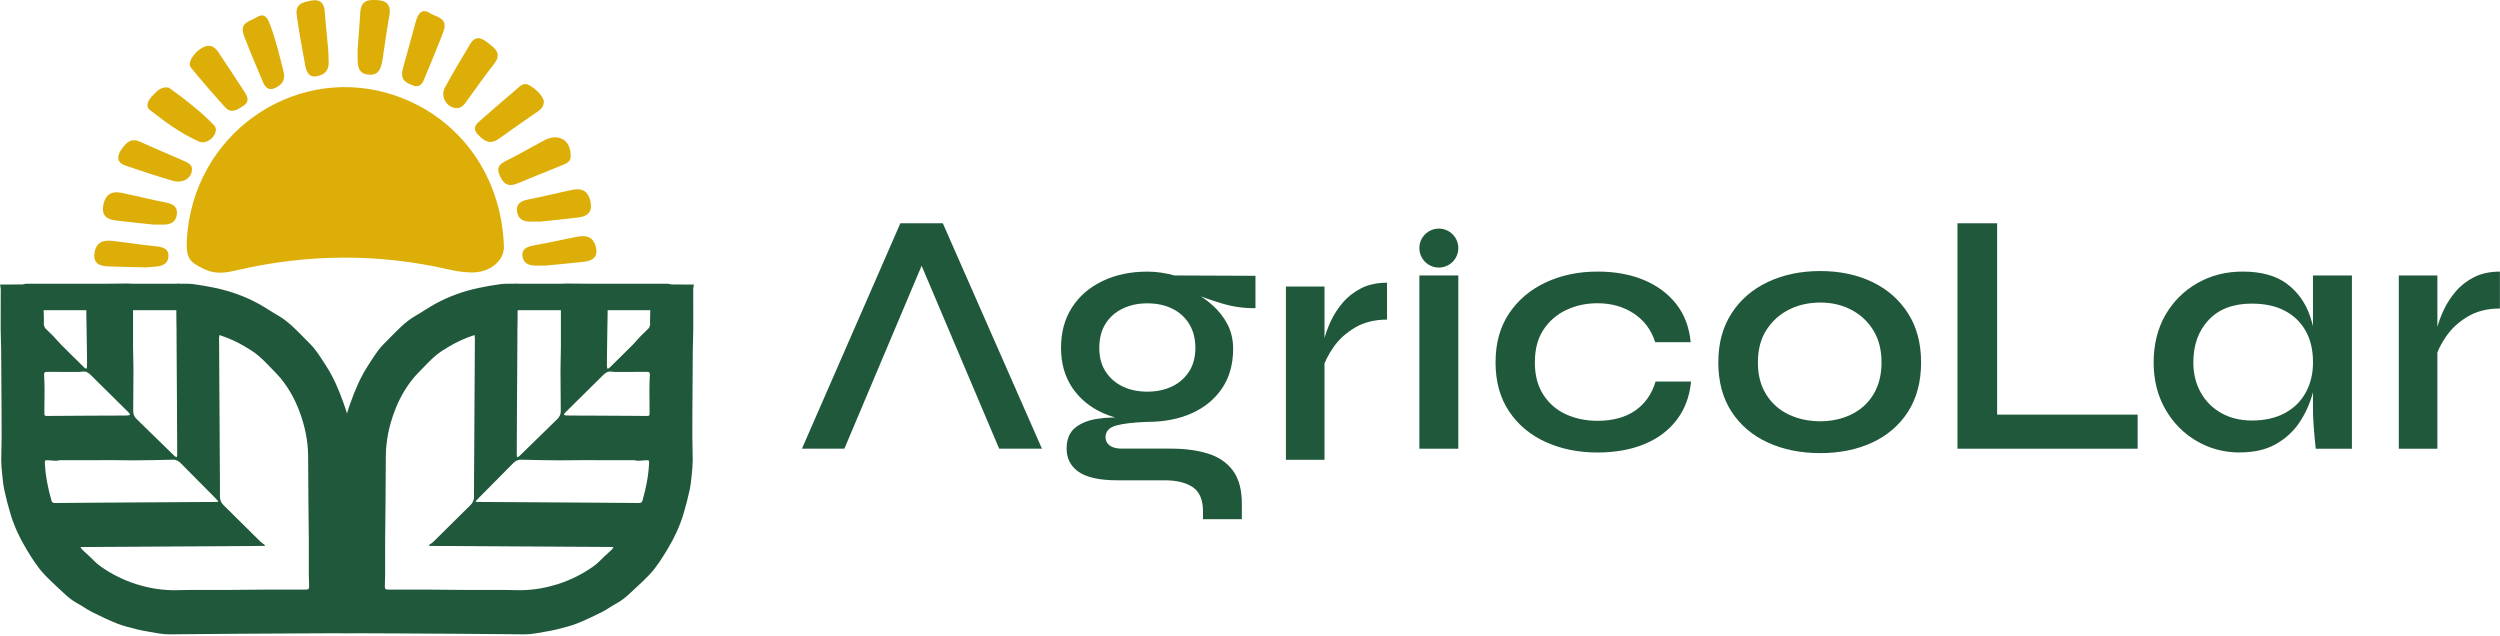 <svg width="275" height="70" viewBox="0 0 275 70" fill="none" xmlns="http://www.w3.org/2000/svg">
<g clip-path="url(#clip0_487_208)">
<path d="M141.45 31.521H145.696V50.58H141.45V31.521ZM152.583 35.156C151.206 35.156 150.024 35.452 149.045 36.038C148.061 36.625 147.276 37.337 146.689 38.181C146.103 39.024 145.696 39.839 145.463 40.629L145.424 38.486C145.449 38.205 145.541 37.779 145.691 37.202C145.846 36.63 146.079 35.995 146.399 35.306C146.718 34.618 147.15 33.949 147.697 33.3C148.245 32.65 148.924 32.122 149.723 31.71C150.528 31.303 151.478 31.099 152.573 31.099V35.156H152.583Z" fill="#20583B"/>
<path d="M156.131 30.299H160.415V49.358H156.131V30.299Z" fill="#20583B"/>
<path d="M200.226 49.843C198.093 49.843 196.183 49.46 194.487 48.69C192.791 47.919 191.458 46.79 190.479 45.301C189.505 43.813 189.015 42.001 189.015 39.868C189.015 37.735 189.505 35.956 190.479 34.454C191.453 32.951 192.791 31.802 194.487 31.007C196.183 30.212 198.093 29.815 200.226 29.815C202.358 29.815 204.258 30.212 205.925 31.007C207.593 31.802 208.911 32.951 209.875 34.454C210.84 35.956 211.32 37.759 211.32 39.868C211.32 41.976 210.84 43.809 209.875 45.301C208.911 46.79 207.597 47.919 205.925 48.69C204.253 49.46 202.353 49.843 200.226 49.843ZM200.226 46.339C201.457 46.339 202.586 46.096 203.613 45.607C204.641 45.117 205.455 44.385 206.061 43.411C206.662 42.437 206.967 41.254 206.967 39.868C206.967 38.482 206.667 37.299 206.061 36.325C205.455 35.35 204.646 34.599 203.633 34.071C202.62 33.542 201.481 33.281 200.226 33.281C198.97 33.281 197.822 33.538 196.799 34.051C195.772 34.565 194.943 35.312 194.313 36.286C193.683 37.26 193.368 38.457 193.368 39.868C193.368 41.278 193.678 42.437 194.293 43.411C194.909 44.385 195.738 45.117 196.78 45.607C197.822 46.096 198.97 46.339 200.226 46.339Z" fill="#20583B"/>
<path d="M88.214 49.354L99.042 24.556H103.709L114.614 49.354H109.908L100.418 26.97H102.333L92.882 49.354H88.214Z" fill="#20583B"/>
<path d="M126.207 46.407C124.424 46.407 122.81 46.087 121.365 45.452C119.926 44.817 118.787 43.881 117.958 42.66C117.129 41.434 116.713 39.97 116.713 38.259C116.713 36.548 117.115 35.069 117.919 33.819C118.724 32.568 119.844 31.599 121.288 30.91C122.727 30.222 124.37 29.878 126.202 29.878C126.74 29.878 127.254 29.917 127.753 29.994C128.253 30.072 128.728 30.174 129.188 30.3L138.101 30.338V33.896C136.875 33.92 135.644 33.751 134.408 33.378C133.172 33.009 132.081 32.617 131.136 32.209L131.02 31.982C131.888 32.418 132.673 32.946 133.371 33.571C134.073 34.197 134.626 34.904 135.033 35.694C135.44 36.485 135.644 37.376 135.644 38.375C135.644 40.057 135.241 41.501 134.437 42.699C133.632 43.896 132.522 44.817 131.107 45.452C129.692 46.092 128.054 46.407 126.188 46.407H126.207ZM132.329 57.124V56.241C132.329 54.991 131.96 54.109 131.219 53.6C130.477 53.091 129.445 52.834 128.117 52.834H122.95C121.928 52.834 121.055 52.752 120.328 52.587C119.601 52.422 119.02 52.18 118.588 51.86C118.152 51.54 117.837 51.171 117.634 50.75C117.43 50.328 117.328 49.863 117.328 49.354C117.328 48.336 117.638 47.57 118.264 47.056C118.889 46.547 119.718 46.213 120.75 46.062C121.782 45.907 122.873 45.883 124.021 45.985L126.202 46.407C124.695 46.46 123.556 46.591 122.776 46.809C121.996 47.027 121.608 47.454 121.608 48.089C121.608 48.471 121.763 48.777 122.068 49.005C122.374 49.233 122.81 49.349 123.367 49.349H128.8C130.356 49.349 131.723 49.533 132.896 49.901C134.069 50.27 134.98 50.895 135.629 51.777C136.279 52.659 136.603 53.861 136.603 55.393V57.114H132.319L132.329 57.124ZM126.207 43.081C127.225 43.081 128.131 42.892 128.926 42.51C129.716 42.127 130.341 41.579 130.802 40.866C131.262 40.154 131.49 39.286 131.49 38.264C131.49 37.241 131.262 36.363 130.802 35.622C130.341 34.88 129.716 34.323 128.926 33.94C128.136 33.557 127.23 33.368 126.207 33.368C125.185 33.368 124.312 33.557 123.508 33.94C122.703 34.323 122.073 34.875 121.613 35.602C121.152 36.33 120.924 37.217 120.924 38.264C120.924 39.31 121.152 40.154 121.613 40.866C122.073 41.579 122.698 42.132 123.488 42.51C124.278 42.892 125.185 43.081 126.207 43.081Z" fill="#20583B"/>
<path d="M186.015 41.971C185.86 43.605 185.337 45.006 184.445 46.179C183.553 47.352 182.361 48.244 180.868 48.859C179.375 49.47 177.66 49.775 175.721 49.775C173.627 49.775 171.737 49.392 170.041 48.627C168.344 47.861 166.997 46.741 166.003 45.258C165.01 43.779 164.51 41.981 164.51 39.863C164.51 37.745 165.01 35.947 166.003 34.468C166.997 32.99 168.344 31.855 170.041 31.061C171.737 30.27 173.632 29.873 175.721 29.873C177.66 29.873 179.37 30.188 180.849 30.808C182.327 31.434 183.514 32.321 184.406 33.47C185.298 34.618 185.821 36.01 185.976 37.643H182.075C181.639 36.291 180.858 35.239 179.719 34.487C178.585 33.736 177.252 33.358 175.721 33.358C174.47 33.358 173.322 33.605 172.275 34.105C171.228 34.604 170.394 35.331 169.769 36.286C169.144 37.241 168.834 38.433 168.834 39.863C168.834 41.293 169.144 42.451 169.769 43.421C170.394 44.39 171.228 45.112 172.275 45.583C173.322 46.053 174.47 46.29 175.721 46.29C177.403 46.29 178.789 45.912 179.874 45.161C180.96 44.41 181.706 43.343 182.114 41.967H186.015V41.971Z" fill="#20583B"/>
<path d="M219.685 24.561V45.607H235.141V49.358H215.323V24.561H219.685Z" fill="#20583B"/>
<path d="M246.39 49.775C244.655 49.775 243.065 49.354 241.626 48.51C240.186 47.667 239.038 46.504 238.185 45.011C237.332 43.518 236.9 41.802 236.9 39.863C236.9 37.924 237.332 36.131 238.199 34.638C239.067 33.145 240.24 31.977 241.718 31.138C243.196 30.295 244.854 29.873 246.691 29.873C248.731 29.873 250.35 30.319 251.552 31.211C252.749 32.103 253.607 33.305 254.116 34.807C254.625 36.315 254.881 37.997 254.881 39.858C254.881 40.905 254.726 42.005 254.421 43.169C254.116 44.332 253.636 45.408 252.986 46.402C252.337 47.395 251.469 48.205 250.384 48.83C249.298 49.455 247.965 49.766 246.385 49.766V49.775H246.39ZM247.694 46.256C249.124 46.256 250.34 45.98 251.348 45.432C252.356 44.885 253.122 44.124 253.646 43.154C254.169 42.185 254.431 41.089 254.431 39.863C254.431 38.511 254.164 37.357 253.626 36.402C253.088 35.447 252.327 34.706 251.329 34.182C250.335 33.659 249.124 33.397 247.694 33.397C245.653 33.397 244.073 33.998 242.949 35.195C241.825 36.392 241.267 37.948 241.267 39.863C241.267 41.114 241.543 42.224 242.091 43.193C242.639 44.162 243.4 44.914 244.369 45.452C245.338 45.99 246.448 46.256 247.699 46.256H247.694ZM254.426 30.3H258.71V49.358H254.731C254.629 48.389 254.552 47.555 254.503 46.852C254.45 46.15 254.426 45.481 254.426 44.846V30.304V30.3Z" fill="#20583B"/>
<path d="M263.867 30.3H268.113V49.358H263.867V30.3ZM275 33.935C273.624 33.935 272.441 34.231 271.462 34.817C270.478 35.404 269.693 36.116 269.106 36.96C268.52 37.803 268.113 38.617 267.88 39.407L267.841 37.265C267.866 36.984 267.958 36.557 268.108 35.98C268.263 35.408 268.496 34.773 268.816 34.085C269.136 33.397 269.567 32.728 270.115 32.078C270.662 31.429 271.341 30.901 272.14 30.489C272.945 30.081 273.895 29.878 274.99 29.878V33.935H275Z" fill="#20583B"/>
<path d="M73.417 31.21H56.74C56.355 31.21 56.042 31.523 56.042 31.908V33.426C56.042 33.811 56.355 34.124 56.74 34.124H73.417C73.803 34.124 74.115 33.811 74.115 33.426V31.908C74.115 31.523 73.803 31.21 73.417 31.21Z" fill="#20583B"/>
<path d="M56.929 35.568C56.944 34.255 56.944 32.946 56.958 31.632C56.958 31.196 56.968 31.201 56.512 31.211C56.032 31.22 55.543 31.191 55.068 31.254C54.244 31.366 53.425 31.506 52.611 31.681C50.958 32.039 49.373 32.602 47.89 33.416C47.163 33.813 46.484 34.288 45.762 34.7C44.565 35.384 43.654 36.387 42.699 37.352C42.34 37.715 41.962 38.069 41.657 38.476C41.211 39.068 40.814 39.693 40.416 40.318C39.621 41.569 39.045 42.921 38.555 44.317C38.405 44.734 38.25 45.156 38.138 45.582C38.017 46.043 37.949 46.523 37.852 46.988C37.77 47.39 37.644 47.788 37.605 48.195C37.533 48.956 37.489 49.722 37.479 50.488C37.46 51.952 37.479 53.41 37.47 54.874C37.47 56.353 37.455 57.831 37.445 59.309C37.436 60.516 37.407 61.723 37.402 62.93C37.392 65.048 37.402 67.162 37.387 69.28C37.387 69.459 37.387 69.445 37.387 69.644C37.431 69.644 37.993 69.653 38.332 69.653C40.13 69.653 41.928 69.668 43.727 69.677C45.966 69.692 48.205 69.702 50.439 69.716C52.519 69.731 54.598 69.755 56.677 69.769C57.215 69.769 57.753 69.799 58.286 69.75C58.877 69.697 59.459 69.576 60.045 69.474C60.457 69.401 60.874 69.333 61.276 69.227C61.994 69.038 62.73 68.873 63.419 68.601C64.369 68.228 65.299 67.782 66.215 67.322C66.782 67.036 67.296 66.648 67.858 66.347C68.425 66.042 68.905 65.635 69.365 65.199C70.044 64.554 70.747 63.938 71.391 63.26C72.215 62.397 72.841 61.384 73.451 60.371C74.178 59.164 74.77 57.894 75.177 56.547C75.438 55.674 75.671 54.787 75.86 53.9C75.991 53.289 76.044 52.664 76.107 52.044C76.156 51.573 76.199 51.103 76.199 50.633C76.199 49.765 76.161 48.893 76.156 48.025C76.151 47.041 76.16 46.057 76.165 45.078C76.17 43.784 76.18 42.485 76.19 41.191C76.195 40.275 76.199 39.364 76.209 38.447C76.219 37.672 76.257 36.896 76.262 36.121C76.262 34.691 76.248 33.256 76.253 31.826C76.253 31.647 76.306 31.472 76.33 31.303C74.745 31.293 73.16 31.283 71.546 31.274V31.681C71.546 34.167 71.508 33.92 71.532 34.182C71.532 34.182 71.484 35.51 71.517 35.728C71.459 35.927 71.401 36.063 71.367 36.096C71.091 36.392 70.776 36.654 70.495 36.95C70.194 37.26 69.923 37.604 69.618 37.909C68.915 38.622 68.198 39.315 67.485 40.018C67.34 40.163 67.199 40.313 67.049 40.449C66.991 40.502 66.913 40.527 66.84 40.566C66.811 40.493 66.763 40.42 66.763 40.347C66.758 39.994 66.763 39.64 66.763 39.291C66.777 38.215 66.797 37.139 66.811 36.058C66.821 35.311 66.84 34.919 66.84 34.167C66.84 33.416 66.826 32.248 66.816 31.463C66.816 31.303 66.743 31.269 66.588 31.264C65.27 31.254 63.952 31.23 62.633 31.211C62.362 31.211 62.096 31.211 61.824 31.23C61.776 31.23 61.698 31.337 61.698 31.39C61.693 32.742 61.698 34.099 61.698 35.452C61.698 36.383 61.708 37.318 61.698 38.249C61.693 39.087 61.654 39.921 61.654 40.759C61.654 42.248 61.669 43.736 61.684 45.224C61.684 45.573 61.553 45.854 61.31 46.091C59.914 47.453 58.523 48.815 57.128 50.173C57.069 50.231 56.977 50.255 56.9 50.299C56.88 50.221 56.842 50.144 56.842 50.066C56.842 48.728 56.856 47.386 56.861 46.048C56.861 45.393 56.871 44.739 56.871 44.085C56.871 43.105 56.88 42.126 56.89 41.147C56.9 39.809 56.905 38.472 56.914 37.134V36.368M47.192 59.94C47.207 59.978 47.221 60.012 47.236 60.051C53.963 60.09 60.69 60.129 67.485 60.172C67.412 60.288 67.369 60.386 67.301 60.453C67.039 60.705 66.768 60.943 66.501 61.19C66.104 61.554 65.745 61.971 65.309 62.276C64.083 63.148 62.745 63.817 61.301 64.273C60.055 64.661 58.785 64.884 57.486 64.918C56.827 64.937 56.163 64.893 55.504 64.893H51.404C50.056 64.888 48.709 64.864 47.362 64.859C45.825 64.85 44.294 64.859 42.757 64.855C42.384 64.855 42.326 64.801 42.331 64.438C42.331 64.035 42.365 63.633 42.365 63.231C42.365 61.995 42.355 60.759 42.365 59.523C42.374 58.083 42.399 56.639 42.408 55.199C42.423 53.512 42.428 51.821 42.442 50.134C42.457 48.437 42.811 46.804 43.407 45.224C43.872 43.988 44.502 42.834 45.316 41.792C45.651 41.365 46.038 40.973 46.416 40.585C46.906 40.081 47.391 39.562 47.929 39.111C48.37 38.738 48.869 38.433 49.363 38.137C50.245 37.609 51.176 37.187 52.199 36.853C52.213 37.003 52.237 37.114 52.237 37.231C52.228 38.874 52.218 40.517 52.208 42.16C52.199 43.498 52.194 44.836 52.184 46.174C52.184 47.07 52.174 47.967 52.169 48.859C52.169 49.615 52.16 50.371 52.155 51.127C52.155 52.3 52.126 53.469 52.141 54.642C52.141 55.034 51.99 55.325 51.733 55.577C50.381 56.92 49.029 58.262 47.667 59.6C47.531 59.736 47.357 59.833 47.197 59.949V59.94H47.192ZM52.359 55.204L52.32 55.131C52.46 54.986 52.596 54.845 52.737 54.7C53.972 53.449 55.208 52.199 56.449 50.953C56.682 50.72 56.934 50.556 57.307 50.565C58.746 50.609 60.191 50.628 61.63 50.638C62.411 50.643 63.191 50.614 63.966 50.614C64.984 50.614 65.997 50.623 67.015 50.623H69.715C69.879 50.623 70.044 50.691 70.204 50.686C70.48 50.686 70.757 50.633 71.038 50.628C71.411 50.618 71.411 50.628 71.396 51.006C71.328 52.388 71.052 53.735 70.674 55.059C70.616 55.257 70.509 55.335 70.291 55.33C68.576 55.31 66.86 55.301 65.139 55.291C62.89 55.277 60.637 55.262 58.388 55.248C56.459 55.238 54.53 55.223 52.601 55.214C52.519 55.214 52.436 55.204 52.359 55.199V55.204ZM64.286 45.718C63.622 45.718 62.958 45.713 62.294 45.703C62.202 45.703 62.115 45.655 62.023 45.626C62.071 45.544 62.11 45.447 62.178 45.379C63.569 44.002 64.96 42.63 66.351 41.254C66.608 41.002 66.87 40.818 67.257 40.881C67.485 40.914 67.722 40.914 67.955 40.914C69.031 40.914 70.107 40.914 71.183 40.905C71.416 40.905 71.493 40.978 71.484 41.21C71.454 41.763 71.435 42.31 71.435 42.863C71.435 43.75 71.445 44.637 71.454 45.524C71.454 45.684 71.382 45.762 71.217 45.757C70.907 45.747 70.597 45.752 70.281 45.747C69.516 45.747 68.745 45.737 67.979 45.733C67.398 45.733 66.811 45.728 66.23 45.723C65.585 45.723 64.936 45.713 64.291 45.713H64.286V45.718Z" fill="#20583B"/>
<path d="M2.923 34.123H19.6C19.985 34.123 20.298 33.811 20.298 33.425V31.908C20.298 31.523 19.985 31.21 19.6 31.21L2.923 31.21C2.537 31.21 2.225 31.523 2.225 31.908V33.425C2.225 33.811 2.537 34.123 2.923 34.123Z" fill="#20583B"/>
<path d="M19.406 35.568C19.392 34.255 19.392 32.946 19.377 31.632C19.377 31.196 19.367 31.201 19.823 31.211C20.303 31.22 20.792 31.191 21.267 31.254C22.091 31.366 22.91 31.506 23.724 31.681C25.377 32.039 26.962 32.602 28.445 33.416C29.172 33.813 29.851 34.288 30.573 34.7C31.77 35.384 32.681 36.387 33.636 37.352C33.995 37.715 34.373 38.069 34.678 38.476C35.124 39.068 35.521 39.693 35.919 40.318C36.714 41.569 37.29 42.921 37.78 44.317C37.93 44.734 38.085 45.156 38.197 45.582C38.318 46.043 38.386 46.523 38.483 46.988C38.565 47.39 38.691 47.788 38.73 48.195C38.802 48.956 38.846 49.722 38.856 50.488C38.875 51.952 38.856 53.41 38.865 54.874C38.865 56.353 38.88 57.831 38.89 59.309C38.899 60.516 38.928 61.723 38.933 62.93C38.943 65.048 38.933 67.162 38.948 69.28C38.948 69.459 38.948 69.445 38.948 69.644C38.904 69.644 38.342 69.653 38.003 69.653C36.205 69.653 34.407 69.668 32.608 69.677C30.369 69.692 28.13 69.702 25.896 69.716C23.817 69.731 21.737 69.755 19.658 69.769C19.12 69.769 18.582 69.799 18.049 69.75C17.458 69.697 16.876 69.576 16.29 69.474C15.878 69.401 15.461 69.333 15.059 69.227C14.341 69.038 13.605 68.873 12.916 68.601C11.966 68.228 11.036 67.782 10.12 67.322C9.553 67.036 9.039 66.648 8.477 66.347C7.91 66.042 7.43 65.635 6.97 65.199C6.291 64.554 5.588 63.938 4.944 63.26C4.12 62.397 3.494 61.384 2.884 60.371C2.157 59.164 1.565 57.894 1.158 56.547C0.897 55.674 0.664 54.787 0.475 53.9C0.344 53.289 0.291 52.664 0.228 52.044C0.179 51.573 0.136 51.103 0.136 50.633C0.136 49.765 0.174 48.893 0.179 48.025C0.184 47.041 0.174 46.057 0.17 45.078C0.165 43.784 0.155 42.485 0.145 41.191C0.141 40.275 0.136 39.364 0.126 38.447C0.116 37.672 0.078 36.896 0.073 36.121C0.073 34.691 0.087 33.256 0.082 31.826C0.082 31.647 0.029 31.472 0.005 31.303C1.59 31.293 3.175 31.283 4.789 31.274V31.681C4.789 34.167 4.827 33.92 4.803 34.182C4.803 34.182 4.852 35.51 4.818 35.728C4.876 35.927 4.934 36.063 4.968 36.096C5.244 36.392 5.559 36.654 5.84 36.95C6.141 37.26 6.412 37.604 6.717 37.909C7.42 38.622 8.138 39.315 8.85 40.018C8.995 40.163 9.136 40.313 9.286 40.449C9.344 40.502 9.422 40.527 9.495 40.566C9.524 40.493 9.572 40.42 9.572 40.347C9.577 39.994 9.572 39.64 9.572 39.291C9.558 38.215 9.538 37.139 9.524 36.058C9.514 35.311 9.495 34.919 9.495 34.167C9.495 33.416 9.509 32.248 9.519 31.463C9.519 31.303 9.592 31.269 9.747 31.264C11.065 31.254 12.383 31.23 13.701 31.211C13.973 31.211 14.239 31.211 14.511 31.23C14.559 31.23 14.637 31.337 14.637 31.39C14.642 32.742 14.637 34.099 14.637 35.452C14.637 36.383 14.627 37.318 14.637 38.249C14.642 39.087 14.681 39.921 14.681 40.759C14.681 42.248 14.666 43.736 14.652 45.224C14.652 45.573 14.782 45.854 15.025 46.091C16.421 47.453 17.811 48.815 19.207 50.173C19.265 50.231 19.358 50.255 19.435 50.299C19.454 50.221 19.493 50.144 19.493 50.066C19.493 48.728 19.479 47.386 19.474 46.048C19.474 45.393 19.464 44.739 19.464 44.085C19.464 43.105 19.454 42.126 19.445 41.147C19.435 39.809 19.43 38.472 19.421 37.134V36.368M29.143 59.94C29.128 59.978 29.114 60.012 29.099 60.051C22.372 60.09 15.645 60.129 8.85 60.172C8.923 60.288 8.966 60.386 9.034 60.453C9.296 60.705 9.567 60.943 9.834 61.19C10.231 61.554 10.59 61.971 11.026 62.276C12.252 63.148 13.59 63.817 15.034 64.273C16.28 64.661 17.55 64.884 18.849 64.918C19.508 64.937 20.172 64.893 20.831 64.893H24.931C26.279 64.888 27.626 64.864 28.973 64.859C30.51 64.85 32.041 64.859 33.578 64.855C33.951 64.855 34.009 64.801 34.004 64.438C34.004 64.035 33.97 63.633 33.97 63.231C33.97 61.995 33.98 60.759 33.97 59.523C33.961 58.083 33.936 56.639 33.927 55.199C33.912 53.512 33.907 51.821 33.893 50.134C33.878 48.437 33.524 46.804 32.928 45.224C32.463 43.988 31.833 42.834 31.019 41.792C30.684 41.365 30.297 40.973 29.919 40.585C29.429 40.081 28.944 39.562 28.406 39.111C27.965 38.738 27.466 38.433 26.972 38.137C26.09 37.609 25.159 37.187 24.136 36.853C24.122 37.003 24.098 37.114 24.098 37.231C24.107 38.874 24.117 40.517 24.127 42.16C24.136 43.498 24.141 44.836 24.151 46.174C24.151 47.07 24.161 47.967 24.166 48.859C24.166 49.615 24.175 50.371 24.18 51.127C24.18 52.3 24.209 53.469 24.195 54.642C24.195 55.034 24.345 55.325 24.602 55.577C25.954 56.92 27.306 58.262 28.668 59.6C28.804 59.736 28.978 59.833 29.138 59.949V59.94H29.143ZM23.977 55.204L24.015 55.131C23.875 54.986 23.739 54.845 23.598 54.7C22.363 53.449 21.127 52.199 19.886 50.953C19.653 50.72 19.401 50.556 19.028 50.565C17.589 50.609 16.144 50.628 14.705 50.638C13.925 50.643 13.144 50.614 12.369 50.614C11.351 50.614 10.338 50.623 9.32 50.623H6.621C6.456 50.623 6.291 50.691 6.131 50.686C5.855 50.686 5.579 50.633 5.297 50.628C4.924 50.618 4.924 50.628 4.939 51.006C5.007 52.388 5.283 53.735 5.661 55.059C5.719 55.257 5.826 55.335 6.044 55.33C7.76 55.31 9.475 55.301 11.196 55.291C13.445 55.277 15.698 55.262 17.947 55.248C19.876 55.238 21.805 55.223 23.734 55.214C23.817 55.214 23.899 55.204 23.977 55.199V55.204ZM12.049 45.718C12.713 45.718 13.377 45.713 14.041 45.703C14.133 45.703 14.22 45.655 14.312 45.626C14.264 45.544 14.225 45.447 14.157 45.379C12.766 44.002 11.375 42.63 9.984 41.254C9.727 41.002 9.466 40.818 9.078 40.881C8.85 40.914 8.613 40.914 8.38 40.914C7.304 40.914 6.228 40.914 5.152 40.905C4.919 40.905 4.842 40.978 4.852 41.21C4.881 41.763 4.9 42.31 4.9 42.863C4.9 43.75 4.89 44.637 4.881 45.524C4.881 45.684 4.953 45.762 5.118 45.757C5.428 45.747 5.738 45.752 6.053 45.747C6.819 45.747 7.59 45.737 8.356 45.733C8.937 45.733 9.524 45.728 10.105 45.723C10.75 45.723 11.399 45.713 12.044 45.713H12.049V45.718Z" fill="#20583B"/>
<path d="M20.54 26.519C21.151 14.774 32.148 7.271 42.563 10.228C50.066 12.36 55.16 18.914 55.431 27.11C55.485 28.7 53.846 30.014 51.859 29.97C51.065 29.951 50.26 29.849 49.484 29.669C41.672 27.861 33.868 27.91 26.07 29.723C24.902 29.994 23.753 30.203 22.561 29.645C20.812 28.826 20.501 28.438 20.54 26.519Z" fill="#DDAE07"/>
<path d="M39.336 5.521C39.437 4.091 39.549 2.729 39.631 1.367C39.718 -0.039 40.596 -0.039 41.521 0.015C42.52 0.073 43.053 0.514 42.825 1.755C42.539 3.315 42.331 4.896 42.093 6.471C41.938 7.508 41.652 8.381 40.446 8.201C39.273 8.032 39.355 7.057 39.336 6.136V5.521Z" fill="#DDAE07"/>
<path d="M31.242 8.095C31.343 9.021 30.849 9.375 30.292 9.665C29.686 9.976 29.225 9.733 28.954 9.089C28.232 7.382 27.495 5.676 26.841 3.936C26.279 2.443 27.505 2.366 28.208 1.91C28.954 1.43 29.366 1.784 29.676 2.613C30.355 4.416 30.801 6.301 31.242 8.1V8.095Z" fill="#DDAE07"/>
<path d="M50.279 11.895C49.218 11.939 48.389 10.654 48.922 9.665C49.795 8.042 50.754 6.471 51.69 4.886C52.368 3.732 53.105 4.266 53.822 4.828C54.544 5.395 55.194 5.948 54.355 7.019C53.265 8.41 52.252 9.874 51.205 11.304C50.968 11.628 50.687 11.876 50.284 11.895H50.279Z" fill="#DDAE07"/>
<path d="M59.832 11.114C59.808 11.706 59.556 11.977 59.226 12.21C57.777 13.223 56.313 14.221 54.884 15.254C53.89 15.976 53.231 15.496 52.577 14.803C51.84 14.027 52.48 13.562 53.018 13.092C54.254 12.006 55.504 10.94 56.755 9.869C57.166 9.515 57.578 9.006 58.209 9.369C58.984 9.815 59.609 10.426 59.832 11.114Z" fill="#DDAE07"/>
<path d="M36.132 6.389C36.301 7.789 35.7 8.192 34.901 8.376C34.053 8.57 33.723 8.003 33.578 7.208C33.238 5.371 32.894 3.529 32.638 1.672C32.453 0.354 33.389 0.252 34.15 0.082C34.964 -0.097 35.642 0.102 35.72 1.275C35.841 3.092 36.171 5.545 36.137 6.389H36.132Z" fill="#DDAE07"/>
<path d="M21.112 18.691C21.069 19.616 20.104 20.208 18.994 19.883C17.23 19.369 15.49 18.788 13.755 18.196C12.233 17.678 13.508 16.233 13.508 16.233C13.653 16.044 14.264 15.07 15.34 15.564C16.925 16.286 18.548 16.965 20.152 17.663C20.661 17.886 21.175 18.109 21.112 18.686V18.691Z" fill="#DDAE07"/>
<path d="M22.901 5.041C23.477 5.017 23.792 5.405 24.059 5.802C25.018 7.222 25.949 8.662 26.889 10.097C27.243 10.63 27.466 11.178 26.792 11.623C26.162 12.045 25.464 12.564 24.767 11.798C23.468 10.363 22.193 8.909 20.981 7.407C20.472 6.776 21.854 5.114 22.901 5.041Z" fill="#DDAE07"/>
<path d="M62.774 17.125C62.827 17.712 62.396 17.949 61.902 18.148C60.234 18.822 58.562 19.49 56.9 20.184C56.066 20.528 55.504 20.363 55.102 19.578C54.719 18.826 54.578 18.235 55.567 17.745C57.021 17.028 58.417 16.204 59.852 15.443C61.431 14.604 62.789 15.395 62.774 17.125Z" fill="#DDAE07"/>
<path d="M45.607 9.476C44.9 9.161 43.93 8.986 44.313 7.566C44.788 5.821 45.268 4.076 45.748 2.331C46 1.42 46.47 0.897 47.318 1.459C48.016 1.919 49.349 1.934 48.767 3.495C48.103 5.283 47.342 7.028 46.625 8.793C46.441 9.243 46.179 9.554 45.602 9.471L45.607 9.476Z" fill="#DDAE07"/>
<path d="M16.852 24.701C15.621 24.57 14.157 24.429 12.703 24.25C11.482 24.095 11.162 23.45 11.385 22.457C11.608 21.463 12.189 20.969 13.386 21.216C14.986 21.545 16.561 21.953 18.16 22.258C19.086 22.432 19.585 22.772 19.45 23.639C19.314 24.517 18.665 24.74 17.763 24.706C17.535 24.696 17.307 24.706 16.852 24.706V24.701Z" fill="#DDAE07"/>
<path d="M60.079 29.209C61.31 29.088 62.774 28.962 64.228 28.797C65.449 28.656 65.769 28.07 65.546 27.163C65.323 26.257 64.742 25.806 63.545 26.034C61.945 26.335 60.37 26.708 58.771 26.984C57.845 27.144 57.346 27.454 57.481 28.244C57.617 29.044 58.267 29.248 59.168 29.219C59.396 29.209 59.624 29.219 60.079 29.219V29.209Z" fill="#DDAE07"/>
<path d="M16.004 29.408C14.768 29.379 13.299 29.359 11.836 29.301C10.609 29.253 10.246 28.685 10.401 27.769C10.556 26.848 11.104 26.359 12.315 26.494C13.929 26.674 15.529 26.931 17.148 27.091C18.083 27.183 18.602 27.454 18.529 28.249C18.456 29.054 17.821 29.306 16.92 29.345C16.692 29.354 16.469 29.379 16.009 29.413H16.004V29.408Z" fill="#DDAE07"/>
<path d="M59.478 24.371C60.709 24.24 62.173 24.1 63.627 23.921C64.848 23.765 65.168 23.121 64.945 22.127C64.722 21.133 64.141 20.639 62.944 20.886C61.344 21.216 59.769 21.623 58.17 21.928C57.244 22.103 56.745 22.442 56.88 23.31C57.016 24.187 57.666 24.41 58.567 24.376C58.795 24.366 59.023 24.376 59.478 24.376V24.371Z" fill="#DDAE07"/>
<path d="M23.749 14.197C23.778 15.075 22.697 15.918 21.907 15.574C19.9 14.697 18.17 13.412 16.498 12.108C15.616 11.42 17.089 10.223 17.089 10.223C17.089 10.223 17.744 9.399 18.606 9.665C20.38 10.94 22.115 12.278 23.603 13.839C23.705 13.945 23.72 14.12 23.749 14.202V14.197Z" fill="#DDAE07"/>
<path d="M158.273 29.432C159.456 29.432 160.415 28.473 160.415 27.289C160.415 26.106 159.456 25.147 158.273 25.147C157.09 25.147 156.131 26.106 156.131 27.289C156.131 28.473 157.09 29.432 158.273 29.432Z" fill="#20583B"/>
</g>
<defs>
<clipPath id="clip0_487_208">
<rect width="275" height="69.779" fill="white"/>
</clipPath>
</defs>
</svg>
